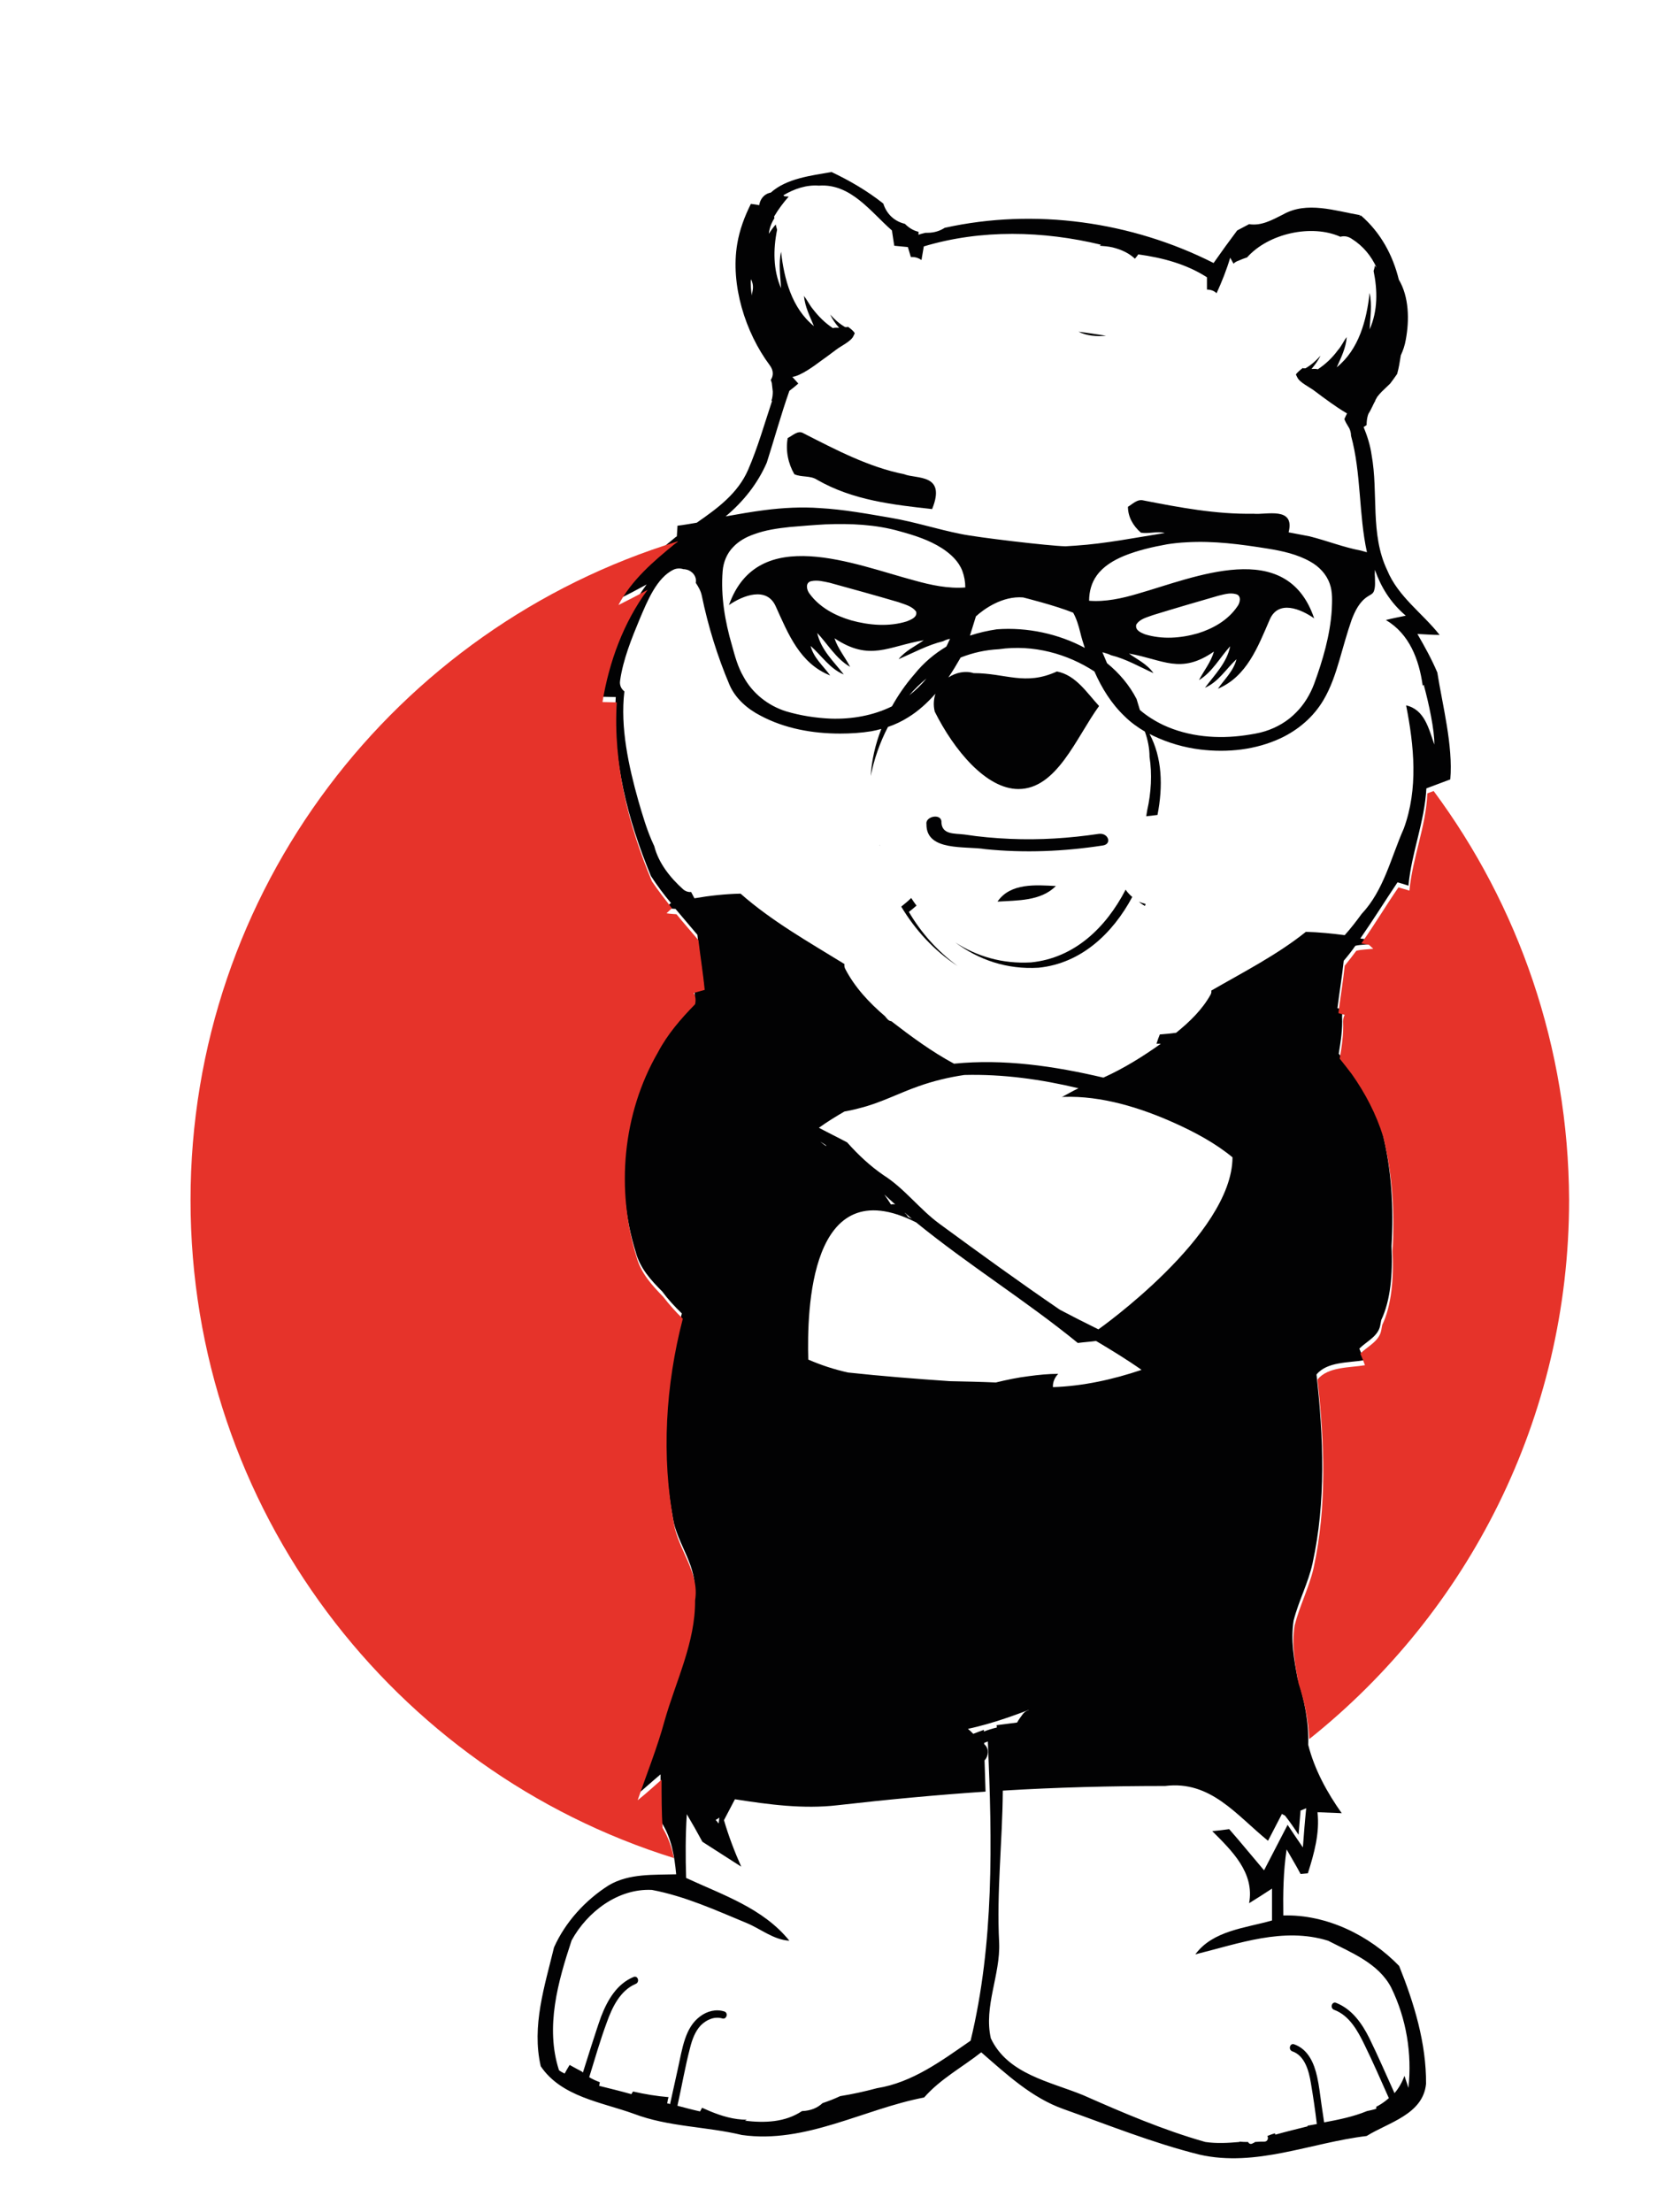 <?xml version="1.0" encoding="utf-8"?>
<!-- Generator: Adobe Illustrator 25.3.1, SVG Export Plug-In . SVG Version: 6.00 Build 0)  -->
<svg version="1.1" id="Capa_1" xmlns="http://www.w3.org/2000/svg" xmlns:xlink="http://www.w3.org/1999/xlink" x="0px" y="0px"
	 width="504px" height="666px" viewBox="0 0 504 666" style="enable-background:new 0 0 504 666;" xml:space="preserve">
<style type="text/css">
	.st0{fill:#020203;}
	.st1{fill:#E6332A;}
</style>
<g>
	<path class="st0" d="M246.2,144.5c10.8,6.2,23,7.5,34.6,8.8c4.4-10.8-4.8-9-8.4-10.5c-10.6-2.1-20.5-7.3-30.3-12.3
		c-1.7-1.1-3.3,0.7-4.8,1.4c-0.7,3.9,0.2,7.8,2,10.9C241.5,143.8,244.1,143.1,246.2,144.5z"/>
	<path class="st0" d="M265.1,254.7L265.1,254.7c0-0.1-0.1-0.2-0.1-0.4C265,254.5,265,254.6,265.1,254.7z"/>
	<path class="st0" d="M339.1,267.9c-5.9,11.4-15.4,20.6-28.5,21.9c-8.6,0.5-16.3-1.8-22.8-6c7,5.2,15.5,8.2,25.1,7.6
		c12.8-1.3,22.3-10.3,28.2-21.3C340.4,269.5,339.7,268.8,339.1,267.9z"/>
	<path class="st0" d="M344.9,272.8c0.1-0.2,0.2-0.4,0.2-0.6c-0.7-0.2-1.4-0.4-2-0.7C343.6,272,344.2,272.4,344.9,272.8z"/>
	<path class="st0" d="M273.8,274.6c0.8-0.6,1.5-1.2,2.3-1.9c-0.6-0.8-1.1-1.5-1.6-2.3c0,0-0.1,0.1-0.1,0.1c-0.9,0.9-1.9,1.7-2.9,2.5
		c4.2,7,9.8,13.2,17,17.9C282.4,286.4,277.5,280.9,273.8,274.6z"/>
	<path class="st0" d="M300.5,271.5c6-0.4,13-0.1,17.6-4.7C312.1,266.5,304.4,265.8,300.5,271.5z"/>
	<path class="st0" d="M296.8,255.7c11.9,1.2,23.7,0.7,35.4-1.1c2.9-0.4,1.7-3.9-1.2-3.5c-8.8,1.3-17.7,1.9-26.7,1.5
		c-4.6-0.2-9.2-0.6-13.7-1.3c-3-0.4-7.1,0.2-7-4.1c-0.4-2.3-4.9-1.3-4.5,1C279,256.5,291,254.7,296.8,255.7z"/>
	<path class="st0" d="M333.2,101.1c-2.8-0.4-5.5-0.9-8.3-1.2C327.4,101.1,330.3,101.4,333.2,101.1z"/>
	<path class="st0" d="M433,202.5c-1.7-4-3.8-7.8-6-11.6c1.7,0.1,5,0.3,6.7,0.3c-5.2-6.6-12.5-11.5-15.8-19.5
		c-5.2-10.9-2.6-23.2-4.7-34.7c-0.4-2.9-1.3-5.7-2.4-8.4c0.3-0.2,0.6-0.4,0.9-0.6c0-1,0.1-2,0.4-3c0.1-0.2,0.1-0.3,0.2-0.5
		c0.8-1.2,1.5-3,2-3.8c0-0.1,0.1-0.1,0.1-0.2c0,0-0.1,0-0.1-0.1c0,0,0.1,0,0.1,0c0.2-0.3,0.3-0.6,0.5-0.9c0.4-0.5,0.8-1,1.3-1.5
		c1-1,2-1.9,2.6-2.5c0.7-0.9,1.4-1.9,2.1-2.9c0.5-1.8,0.8-3.7,1.1-5.6c0.7-1.5,1.2-3,1.5-4.7c1.1-5.9,1-12.9-2.1-18.1
		c-1.8-7.3-5.4-14.1-11.4-19.3c-0.2,0.1-0.4,0.1-0.6,0.2c0.1-0.1,0.3-0.2,0.4-0.3c-7.6-1.3-16.1-4.3-23.3-0.2
		c-3.2,1.6-6.5,3.5-10.2,2.9c-0.9,0.5-2.7,1.4-3.6,1.9c-2.4,3.2-4.8,6.5-7.1,9.8c-24.7-12.5-53.9-16.6-81-10.6
		c-1.4,0.9-3.1,1.5-5.2,1.5c-0.2,0-0.4,0-0.6,0c-0.7,0.2-1.4,0.3-2.1,0.6c0-0.3,0-0.6,0-0.9c-1.7-0.4-3-1.3-4.1-2.4
		c-3.4-0.8-5.6-3.2-6.5-6.1c-4.8-3.8-10.1-6.9-15.6-9.5c-6.2,1.1-13.5,1.9-18.3,6.2c-2.1,0.4-3.2,2-3.5,3.8
		c-0.8-0.2-1.7-0.3-2.5-0.4c-1.9,3.8-3.4,7.8-4.1,12c-2.1,12.3,2.4,26.7,9.8,36.6c1.2,1.6,1.1,3.2,0.3,4.4c0.1,0.3,0.2,0.6,0.3,0.9
		c0.1,0.8,0.2,1.7,0.3,2.6c0,1-0.1,1.9-0.4,2.8c0.1,0,0.1,0,0.2,0c-2.3,6.9-4.3,14-7.2,20.7c-3.1,7.2-9.3,11.7-15.5,16
		c-1.9,0.3-3.9,0.7-5.8,0.9c-0.1,1.1-0.1,2.1-0.2,3.2c-0.3,0.2-0.6,0.4-0.8,0.6c-6.5,5.3-13.1,11-17.1,18.5c3-1.5,5.9-3,8.8-4.6
		c-7.3,9.9-11.6,21.7-13.6,33.8c1.1,0,3.2,0.1,4.3,0.1c-1.1,18.6,3.5,36.8,10.6,53.9c1.9,2.9,3.9,5.6,6.1,8.2c-0.1,0-0.1,0-0.2,0
		c-0.5,0.5-1,0.9-1.5,1.4c1,0.2,2,0.2,3,0.3c2.2,2.6,4.4,5.2,6.6,7.8c0.5,5,1.3,10,1.9,15c0,0,0,0-0.1,0c-1,0.3-2,0.6-3.2,0.9
		c0.6,1,0.8,2.2,0.4,3.4c-4.3,4.3-8.3,9-11.2,14.5c-10.6,18.5-12.7,41.4-6.4,61.7c1.3,4.9,4.6,8.5,8,11.9c1.7,2.3,3.7,4.5,5.9,6.6
		c-5.2,19.9-6.5,41.2-2.7,61.6c1.3,8,7.7,14.7,6.4,23.2c0.1,12.7-5.9,24.3-9.2,36.3c-2.2,8.1-5.4,15.9-8.1,23.9
		c2.4-2,4.8-4.2,7.2-6.2c0,4.8,0,9.6,0.3,14.5c3,4.7,3.9,10.2,4.4,15.6c-6.8,0.2-14.2-0.3-20.3,3.3c-7.1,4.5-13.1,11.1-16.5,18.7
		c-2.8,11.6-6.8,23.7-4,35.8c6.2,9.2,18.3,10.8,28,14.3c10.5,4,21.8,3.8,32.6,6.4c19.2,2.7,36.6-7.8,54.9-11.3
		c4.9-5.6,11.5-9.1,17.2-13.6c7.6,6.6,15.2,13.7,24.8,17.1c13.5,4.8,26.9,10.2,40.9,13.7c17.1,3.9,33.6-3.6,50.4-5.6
		c6.6-4.1,17-6.5,17.9-15.7c0.1-12.2-3.6-24.3-8.1-35.5c-8.9-9.2-21.9-15.6-34.9-15.2c-0.1-6.6,0-13.3,1-19.9
		c1.4,2.5,2.9,4.9,4.2,7.4c1-0.1,1.1-0.1,2.2-0.2c1.9-6,3.6-12.1,2.9-18.4c2.4,0.1,4.9,0.2,7.3,0.3c-4.4-6.2-8.2-13.1-10.1-20.6
		c0.2-6.9-1.1-13.3-3.2-20c-1.1-5.8-2.1-11.5-1.2-17.4c1.5-5.9,4.4-11.3,5.7-17.2c4.1-18.7,3.3-38,1.2-56.9
		c3.2-3.9,9.6-3.5,14.3-4.3c-0.3-0.8-1-2.6-1.4-3.5c2.2-2.2,5.7-3.7,6.3-7c0.1-0.5,0.2-1,0.3-1.6c2.8-5.9,3.5-13.8,3.1-22.3
		c0.7-11.5,0-23.2-2.8-34.4c-2.1-6.9-5.4-13.2-9.5-18.9v0c-1.1-1.6-2.3-3.1-3.6-4.6c0.6-3.7,1.2-7.4,1-11.2c0-0.8,0.2-1.5,0.5-2
		c-0.6-0.2-1.2-0.3-1.8-0.5c0,0,0,0-0.1,0c0.6-4.8,1.4-9.5,1.9-14.3c1.2-1.4,2.4-2.9,3.5-4.5c1.6-0.4,3.5-0.3,5.1-0.6
		c-0.4-0.4-0.9-0.8-1.3-1.2c-0.8-0.2-1.5-0.3-2.3-0.4c3.9-5.6,7.5-11.4,11.2-16.9c0.8,0.2,2.5,0.7,3.3,1c0.9-9.9,4.9-19.3,5.4-29.3
		c2.4-0.9,4.8-1.8,7.2-2.7C437.8,224.6,434.5,212.1,433,202.5z M226.7,87.7c-0.1,0.4-0.2,0.9-0.2,1.3c-0.3-1.7-0.4-3.4-0.3-5v0.1
		C226.8,85.1,227,86.3,226.7,87.7z M231,139.3c2.3-7.2,4.3-14.5,6.8-21.6c0.9-0.7,1.8-1.4,2.7-2.2c-0.6-0.7-1.2-1.3-1.8-2
		c2.5-0.3,6.7-3.4,8.3-4.6c1.7-1.2,3.3-2.4,4.9-3.6c1.4-1.1,4.5-2.5,5.2-4.1c0.2-0.4,0.3-0.7,0.4-0.8c-0.2-0.6-1.3-1.5-2.2-2.1
		c0,0.1,0.1,0.2,0.1,0.2c-0.3,0-0.5,0-0.8,0c-1.7-1-3.2-2.3-4.5-3.8c0.7,1.5,1.6,2.8,2.7,4c-0.6,0-1.3-0.1-1.9,0.1
		c-2.3-1.5-4.3-3.5-6-5.7c-1-1.2-1.7-2.7-2.7-4c0.3,3.3,1.8,6.2,3,9.1c-6.7-5.4-9-14.3-9.9-22.4c-0.8,3.6-0.2,7.3,0,11
		c-2.4-5.5-2.4-11.7-1.2-17.6c-0.1-0.5-0.3-1-0.4-1.6c-0.8,0.9-1.5,1.9-2.1,2.8c0.2-1.7,0.8-3.3,1.7-4.7c0-0.2-0.1-0.3-0.1-0.5
		c1.3-2.2,2.8-4.2,4.4-6c-0.5,0-0.9-0.1-1.3-0.1c-0.1-0.1-0.2-0.2-0.3-0.3c3.2-1.9,6.9-3.2,10.7-2.9c9.6-0.7,15.6,7.9,22,13.5
		c0.2,1.2,0.5,3.5,0.7,4.6c1,0.1,3.1,0.3,4.1,0.4c0.3,1,0.6,2,0.9,3c0.1,0,0.3,0,0.4,0c1.2,0,2.1,0.4,2.8,0.9
		c0.2-1.4,0.5-2.7,0.7-4.1c17.3-5.2,36-4.7,53.4-0.5c-0.2,0.1-0.3,0.2-0.4,0.3c1.3,0.1,2.6,0.2,3.9,0.5c2.8,0.7,5,1.8,6.7,3.4
		c0.3-0.4,0.7-0.8,1-1.3c7.3,1,14.5,2.9,20.7,6.9c0,1.2,0,2.4,0,3.7c1.2,0,2.2,0.4,2.9,1.1c1.6-3.5,3-7,4.1-10.7
		c0.3,0.5,0.6,1.1,1,1.8c0.4-0.4,0.9-0.7,1.5-0.9c0.9-0.4,1.7-0.7,2.6-1c6.4-7.2,19.4-10.1,28.1-6.2c1-0.3,2.2-0.2,3.4,0.6
		c3.5,2.2,5.9,5.2,7.5,8.7c-0.2-0.2-0.3-0.4-0.5-0.6c-0.1,0.5-0.2,1-0.4,1.6c1.2,5.8,1.3,12-1.2,17.6c0.2-3.7,0.8-7.4,0-11
		c-0.9,8.2-3.2,17-9.9,22.4c1.3-2.9,2.8-5.9,3-9.1c-1,1.3-1.6,2.8-2.7,4c-1.6,2.2-3.7,4.2-6,5.7c-0.6-0.2-1.2-0.1-1.9-0.1
		c1-1.2,2-2.5,2.7-4c-1.3,1.5-2.8,2.8-4.5,3.8c-0.3,0-0.5,0-0.8,0c0-0.1,0.1-0.2,0.1-0.2c-0.9,0.7-2,1.6-2.2,2.1
		c0.1,0.2,0.2,0.4,0.4,0.8c0.7,1.6,3.8,3,5.2,4.1c1.6,1.2,3.2,2.4,4.9,3.6c1,0.7,3,2.1,4.9,3.2c-0.3,0.6-0.6,1.2-0.8,1.7
		c0.3,0.8,0.7,1.5,1.2,2.3c0.6,0.9,0.8,1.9,0.8,2.7c3.1,11.2,2.3,23.8,4.8,35.1c-0.6-0.2-1.2-0.3-1.8-0.5c-5.3-1-10.3-3-15.5-4.3
		c-2.1-0.4-4.2-0.8-6.3-1.2c2-7.9-6.8-5.2-10.6-5.6c-11.3,0.2-22.3-1.9-33.1-4c-1.9-0.5-3.3,1.1-4.7,1.9c0,3,1.5,5.7,3.9,7.8
		c2.4,0.4,4.8-0.5,7.2,0.1c-8.9,1.4-17.8,3.2-26.8,3.8c-1,0.1-2.1,0.1-3.1,0.2c-5-0.1-26.8-2.7-31.5-3.7c-7.1-1.4-14.1-3.7-21.3-4.9
		c-7-1.2-14.1-2.5-21.2-2.9c-5.5-0.4-11.1-0.1-16.6,0.6c-3.9,0.5-7.9,1.2-11.8,1.9C224.1,150.9,228.3,145.5,231,139.3z M340.1,196.8
		c10.3,1.8,15.5,6.4,25.6-0.6c-0.9,3.2-3,5.7-4.5,8.6c4-2.4,6.3-6.8,9.4-10.2c-1,5-4.7,8.6-7.6,12.5c4-1.7,6.4-5.7,9.5-8.6
		c-0.9,3.6-3.6,6-5.6,8.9c8.7-3.7,12-12.5,15.6-20.8c2.6-6.1,9.4-3.2,13.4-0.4c-8.3-24.5-36-12.3-53.2-7.4
		c-4.7,1.4-9.8,2.5-14.6,2.1c0-2.7,0.7-5.4,2.3-7.6c2-2.8,5.1-4.6,8.2-5.9c4.2-1.7,8.6-2.7,13-3.5c1.9-0.3,3.8-0.5,5.8-0.6
		c8.2-0.5,16.4,0.6,24.5,1.9c4.4,0.7,8.9,1.7,12.8,3.9c2.7,1.5,4.9,3.8,5.9,6.7c0.9,2.5,0.7,5.3,0.6,7.9c-0.5,7.6-2.7,15.1-5.3,22.2
		c-1.2,3.2-3,6.2-5.4,8.6c-2.6,2.7-5.9,4.6-9.4,5.7c-1.9,0.6-3.9,0.9-5.9,1.2c-8.3,1.2-17.1,0.5-24.8-3.1c-2.5-1.2-4.9-2.7-7-4.5
		c-0.3-1.1-0.7-2.2-1-3.3c-2.1-4.1-5.2-7.8-8.9-10.8c-0.5-1.1-0.9-2.2-1.4-3.3c0.2,0.1,0.5,0.1,0.7,0.2c0.7,0.2,1.3,0.4,1.9,0.7
		c4.5,1.1,8.6,3.5,12.8,5.4C345.5,199.9,342.6,198.6,340.1,196.8z M342.3,188.1c1.1-1.8,3.3-2.2,5.1-2.9c6.5-2,13-3.9,19.6-5.8
		c1.7-0.4,3.5-1,5.3-0.5c1.8,0.4,1.3,2.7,0.4,3.8c-2.8,4.1-7.3,6.6-11.8,8c-5.2,1.5-10.8,1.9-16,0.3
		C343.7,190.5,341.9,189.8,342.3,188.1z M326.8,195.1c-7.8-4.2-17.3-6.3-26.5-5.6c-2.7,0.4-5.4,1-8.1,1.9c0.6-1.9,1.2-3.9,1.8-5.8
		c2.4-2.2,8-6.2,14.2-5.7c0,0,9.7,2.4,15.1,4.6c1,1.8,1.6,3.8,2.1,5.8C325.8,192,326.3,193.6,326.8,195.1z M217.7,172
		c0.2-2.7,1.3-5.4,3.2-7.3c1.7-1.8,3.9-3,6.2-3.8c3.5-1.3,7.1-1.8,10.8-2.2c3.5-0.3,7.1-0.6,10.7-0.8c7.5-0.3,15.2,0,22.5,2.1
		c4.4,1.2,8.8,2.6,12.7,5.1c2.6,1.7,5,3.9,6.1,6.8c0.6,1.6,0.9,3.3,0.9,5c-5.1,0.4-10.3-0.7-15.3-2.1c-18.1-4.8-47.2-17.1-55.9,7.4
		c4.2-2.9,11.4-5.7,14.1,0.4c3.8,8.4,7.3,17.2,16.4,20.8c-2.1-2.9-5-5.3-5.9-8.9c3.3,2.9,5.8,6.9,10,8.6c-3-3.9-6.9-7.4-8-12.5
		c3.2,3.4,5.7,7.8,9.9,10.2c-1.5-2.9-3.7-5.5-4.7-8.6c10.7,7.1,16.1,2.4,26.9,0.6c-2.6,1.8-5.6,3.2-7.6,5.7
		c4.4-1.9,8.8-4.3,13.4-5.4c0.6-0.3,1.3-0.6,2-0.7c0,0,0,0,0.1,0c-0.3,0.6-0.6,1.2-0.9,1.9c-0.1,0.2-0.2,0.3-0.2,0.4
		c-3.5,2.1-6.8,4.8-9.6,8.3c-2.7,3.1-4.9,6.3-6.8,9.7c-5.7,2.8-12.1,3.9-18.4,3.7c-4.6-0.2-9.1-0.9-13.5-2.2
		c-5.4-1.7-10.1-5.4-12.8-10.4c-1.7-2.9-2.6-6.2-3.5-9.5C218.4,187.1,217.1,179.5,217.7,172z M273.2,187.1
		c-5.4,1.7-11.4,1.2-16.8-0.3c-4.8-1.4-9.5-3.9-12.5-8c-0.9-1.1-1.4-3.4,0.5-3.8c1.9-0.4,3.7,0.1,5.6,0.5c6.9,1.9,13.8,3.8,20.6,5.8
		c1.9,0.7,4.2,1.2,5.4,2.9C276.4,185.9,274.4,186.6,273.2,187.1z M279.1,204.3c-1.5,1.9-3.3,3.6-5.2,5.1
		C275.5,207.5,277.2,205.9,279.1,204.3z M292.4,614.5c-8.7,6-17.5,12.6-28.2,14.3c-3.7,1-7.4,1.8-11.1,2.4c-1.7,0.8-3.5,1.5-5.3,2.1
		c-1.5,1.4-3.5,2.3-6.2,2.4c-5.1,3.4-11.2,3.6-17.2,2.9c0.2-0.1,0.4-0.2,0.6-0.3c-3.9,0-7.6-1.1-11.2-2.6l-2.3-1
		c-0.2,0.4-0.4,0.7-0.6,1.1c-2.3-0.5-4.5-1.1-6.8-1.7c0,0,0-0.1,0-0.1c1.3-5.8,2.3-11.7,3.8-17.4c0.6-2.4,1.5-4.9,3.2-6.7
		c1.7-1.7,4.1-2.8,6.5-2.1c1.3,0.4,1.9-1.7,0.6-2.1c-2.5-0.8-5.2-0.1-7.3,1.5c-2.3,1.7-3.6,4.1-4.5,6.7c-1,2.9-1.5,6-2.2,9.1
		c-0.8,3.5-1.5,6.9-2.3,10.4c0,0.1,0,0.1,0,0.2c-0.3-0.1-0.6-0.2-0.9-0.2c0.1-0.6,0.2-1.3,0.4-1.9c-3.6-0.3-7.2-0.9-10.7-1.7
		c-0.2,0.3-0.3,0.5-0.5,0.8c-3.2-0.9-6.5-1.7-9.7-2.5c0.1-0.4,0.1-0.7,0.2-1.1c-1.1-0.4-2.2-0.9-3.2-1.5c1.7-5.5,3.3-11.1,5.3-16.5
		c1.6-4.5,4-9.6,8.7-11.6c1.3-0.5,0.7-2.6-0.6-2.1c-5.1,2.1-7.9,7-9.8,11.9c-1.1,3-2,6-3,9c-0.8,2.6-1.7,5.3-2.5,7.9
		c-0.1-0.1-0.2-0.2-0.3-0.3c-1.3-0.7-2.5-1.3-3.7-2c-0.5,0.8-1,1.7-1.5,2.6c-0.6-0.3-1.2-0.6-1.7-1c-4.2-13-0.3-26.7,3.8-39.1
		c4.7-8.6,14-15.7,24.2-15.2c10,1.9,19.2,6.1,28.6,10c4.3,1.8,8,5,12.8,5.3c-7.9-9.8-20.1-13.8-31.1-18.9
		c-0.2-6.4-0.2-12.8,0.2-19.2c1.6,2.7,3.2,5.5,4.7,8.3c3.9,2.5,7.8,5,11.7,7.5c-2-4.5-3.8-9.2-5.2-14c1.1-2.1,2.2-4.2,3.3-6.3
		c10.2,1.6,20.6,3,30.9,1.8c14.9-1.7,29.8-3.1,44.6-4.1c-0.1-3.2-0.2-6.3-0.3-9.4c0,0,0,0,0.1-0.1c1.1-1.3,1.3-3.3,0-4.6
		c-0.1-0.1-0.1-0.1-0.2-0.2c0-0.1,0-0.3,0-0.4l1.1-0.4C298.9,554.6,299.5,585.1,292.4,614.5z M215.6,548c0.4-0.2,0.8-0.4,1.1-0.7
		c-0.1,0.7-0.1,1.3-0.2,1.8C216.2,548.7,215.9,548.4,215.6,548z M320.4,330.3c11.5-0.4,23.3,3.3,33.5,7.9c6,2.7,12.2,6,17.4,10.3
		c-0.1,23.4-40.4,51.8-40.4,51.8c-3.9-1.9-7.8-3.9-11.6-5.9c-12.3-8.4-24.3-17.1-36.3-25.9c-6-4.4-10.5-10.6-16.8-14.6
		c-4.1-2.8-7.7-6.2-11-9.9c-2.8-1.5-5.7-2.9-8.5-4.4c2.5-1.8,5.1-3.4,7.7-4.9c1.6-0.3,3.1-0.6,4.5-1c6.2-1.5,11.8-4.5,17.8-6.6
		c4.5-1.6,9.1-2.7,13.8-3.4c11.6-0.3,23.1,1.3,34.4,4c-1.7,0.8-3.4,1.8-5.1,2.7C320.1,330.3,320.2,330.3,320.4,330.3z M274.7,367
		c-0.8-0.4-1.2-0.6-1.2-0.6c-0.2-0.4-0.5-0.8-0.9-1.1c0,0,0,0,0-0.1C273.3,365.8,274,366.4,274.7,367z M269.7,362.7
		c-0.4-0.1-0.8-0.1-1.3,0c-0.6-1-1.3-2-2-3C267.5,360.7,268.6,361.7,269.7,362.7z M249,345c-0.1,0-0.2,0-0.3,0
		c-0.5-0.4-1.1-0.8-1.6-1.2C247.7,344.1,248.3,344.5,249,345z M276,368.1C276,368.1,276,368.1,276,368.1
		c15.7,12.8,33,23.5,48.7,36.3c1.4-0.2,4.1-0.4,5.5-0.6c4.7,2.8,9.3,5.6,13.7,8.7c-8.6,2.9-17.6,4.9-26.7,5.2c-0.1-1.5,0.6-3,1.6-4
		c-3,0-5.9,0.3-8.9,0.7c-3.3,0.4-6.6,1.1-9.9,1.9c-4.6-0.2-9.2-0.3-13.9-0.4c-10.2-0.7-20.4-1.5-30.6-2.6c-4.1-0.9-8.1-2.2-12-3.9
		C243.1,394.8,243.8,351.8,276,368.1z M300.3,520.2c-1.3,0.3-2.6,0.7-3.9,1.2c0-0.2,0-0.3,0-0.5c-1.1,0.4-2.2,0.8-3.2,1.2
		c-0.5-0.5-1-1-1.6-1.5c1.9-0.4,3.8-0.9,5.6-1.4c4.3-1.2,8.5-2.7,12.7-4.3c0,0,0,0.1-0.1,0.1c-0.7,0.2-1.3,0.6-1.7,1.2
		c-0.6,0.8-1.2,1.6-1.7,2.5c-2.1,0.3-4.1,0.5-6.2,0.8C300.3,519.7,300.3,519.9,300.3,520.2z M391.2,552.5c0.2-2.4,0.4-4.9,0.6-7.3
		c0.7-0.3,1.3-0.5,1.7-0.7c-0.4,3.9-0.7,7.8-1,11.8c-1.5-2.2-3.1-4.5-4.6-6.8c-2.4,4.6-4.7,9.1-7.1,13.7c-3.5-4.1-6.9-8.3-10.5-12.4
		c-1.3,0.2-3.9,0.5-5.1,0.6c5.9,5.9,12.8,12.5,11.1,21.7c2.3-1.4,4.6-2.9,6.9-4.4c0,3.2,0,6.4,0,9.6c-8,2.3-17.8,3-23.1,10.2
		c13-3.2,26.5-8.3,40-4.1c7,3.6,15.2,6.8,19,14.1c4.6,9.4,6.3,19.9,5.2,30.2c-0.4-1.2-0.8-2.4-1.2-3.6c-0.7,1.9-1.7,3.7-3,5.2
		c-2.5-5.5-4.9-11.1-7.6-16.6c-2.2-4.4-5.2-8.7-10-10.6c-1.3-0.5-1.9,1.6-0.6,2.1c4.6,1.7,7.1,6.3,9.1,10.4c2.6,5.3,5,10.8,7.4,16.2
		c-0.4,0.3-0.7,0.6-1.1,0.9c-0.8,0.6-1.7,1.2-2.7,1.7v0.6c-0.9,0.3-1.9,0.5-2.8,0.7c-4.1,1.7-8.6,2.6-12.9,3.4
		c-0.3-1.8-0.5-3.6-0.8-5.4c-0.4-2.8-0.7-5.6-1.3-8.3c-0.9-4.1-2.7-8.3-6.9-9.8c-1.3-0.5-1.9,1.6-0.6,2.1c3.8,1.3,5,5.9,5.6,9.5
		c0.7,4.1,1.3,8.2,1.8,12.4c-0.9,0.2-1.8,0.3-2.8,0.5v0.2c-3.2,0.8-6.5,1.6-9.7,2.5c0-0.1-0.1-0.3-0.1-0.4c-0.8,0.2-1.6,0.5-2.3,0.8
		c0.4,0.6,0.1,1.7-0.9,1.7c-0.9,0-1.8,0-2.8,0.1c-0.2,0.2-0.5,0.3-0.7,0.4c-0.6,0.4-1.2,0.1-1.4-0.4c-0.9,0-1.7,0-2.6-0.1v0.1
		c-3.4,0.3-6.9,0.5-10.3,0c-12.7-3.6-24.8-8.8-36.8-14.1c-10-4.1-22.7-6.3-27.8-17.1c-2.2-9.6,2.9-19.1,2.5-28.8
		c-0.8-15.3,1-30.6,1.1-45.8c16.3-1,32.6-1.4,48.9-1.4c13.7-1.7,21.4,8.7,31,16.5c1.4-2.7,2.8-5.4,4.2-8.1c0.3,0.2,0.6,0.4,0.9,0.5
		C388.6,548.6,389.9,550.5,391.2,552.5z M432.1,224.2c-1.7-4.8-2.9-10.5-8.5-11.8c2.4,12.2,3.7,25.1-0.7,37.1
		c-3.9,8.8-6,18.6-12.7,25.7c-1.6,2.2-3.3,4.4-5.1,6.4c-3.9-0.5-7.8-0.9-11.7-1c-8.6,6.9-18.8,12.1-28.5,17.7c0.1,0.4,0,0.8-0.2,1.2
		c-2.5,4.5-6.3,8.2-10.4,11.5c-1.6,0.2-3.3,0.4-4.9,0.5c-0.3,0.7-0.8,2.1-1,2.8c0.4,0,0.9,0,1.3,0c-5.5,3.9-11.1,7.4-17.3,10.2
		c-14.9-3.5-30-5.7-45-4.2c-6.7-3.6-12.8-8.1-18.9-12.8c-0.8,0-1.4-0.9-1.9-1.5c-4.8-4.1-9.1-8.7-12-14.3c-0.2-0.4-0.3-1-0.2-1.4
		c-10.7-6.6-21.9-12.9-31.3-21.2c-4.6,0.1-9.3,0.6-13.9,1.4c-0.3-0.6-0.7-1.3-1-1.9c-0.8,0.1-1.7-0.2-2.4-0.8
		c-3.9-3.5-7.4-7.9-8.7-13c-2.2-4.6-3.6-9.6-4.8-13.7c-2.9-10.3-5.5-22.1-4.2-32.9c-0.9-0.7-1.5-1.8-1.3-3.2
		c0.9-6.4,3.5-12.8,6-18.8c2.1-4.9,5-12.3,10.2-14.7c0.9-0.4,2-0.4,2.9-0.1c0.3,0,0.5,0,0.8,0.1c1.7,0.3,3.3,2,2.9,4
		c0.8,1.2,1.5,2.4,1.8,3.8c1.9,9.2,4.7,18.3,8.4,27c1.8,4.1,5.4,7.2,9.3,9.2c7.3,3.9,15.7,5.4,24,5.4c3.2,0,6.3-0.2,9.4-0.7
		c1-0.2,2-0.4,3-0.7c-1.8,4.6-2.9,9.4-3.2,14.2c1-5,2.7-10,5.2-14.8c2.1-0.7,4.2-1.7,6.1-2.9c3.1-1.9,5.8-4.4,8.2-7.1
		c-0.5,1.6-0.7,3.4-0.2,5.4c5.8,11.6,15.5,23.3,25.2,23.3c11.6,0,17.4-15.5,24.3-25c-3.7-4-7-9.3-12.7-10.4
		c-9.6,4.4-15.4,0.5-25.1,0.5c-2.5-0.8-5.3-0.2-7.6,1.3c1.3-1.9,2.5-3.9,3.7-6c3.8-1.5,7.6-2.3,11.5-2.5c10.4-1.5,20.7,1.4,28.8,6.7
		c2.2,5,5.1,9.7,9.1,13.5c1.8,1.8,3.9,3.3,6.1,4.6c0.9,2.5,1.4,5.1,1.4,7.6c0.8,5.2,0.5,10.8-0.7,16.1c-0.1,0.6-0.2,1.2-0.3,1.8
		l2.6-0.3l0.8-0.1c1.7-8.7,1.4-17.3-2.4-24.4c0.4,0.2,0.8,0.4,1.2,0.6c4.4,2.1,9.2,3.5,14.1,4.1c8.2,1,16.7,0.1,24.2-3.4
		c5.3-2.5,9.9-6.4,12.9-11.5c2.2-3.7,3.6-7.9,4.8-12c1.2-4.1,2.3-8.2,3.7-12.2c1-2.6,2.3-5.3,4.7-6.9c0.7-0.5,1.7-0.8,2-1.7
		c0.5-1.4,0.3-2.9,0.3-4.4c-0.1-0.7,0-1.3,0-2c1.8,5.1,4.6,9.8,9.3,13.8c-2,0.4-4,0.8-6,1.3c7.1,4.2,10,11.9,11.1,19.8
		c0.1-0.1,0.2-0.2,0.3-0.3C430.4,211.6,432.2,220,432.1,224.2z"/>
</g>
<path class="st1" d="M199.6,550.4c-0.3-4.8-0.3-9.6-0.3-14.5c-2.4,2.1-4.7,4.2-7.2,6.2c2.7-7.9,5.9-15.8,8.1-23.9
	c3.4-12,9.3-23.6,9.2-36.3c1.4-8.4-5.1-15.2-6.4-23.2c-3.8-20.3-2.5-41.6,2.7-61.6c-2.2-2.1-4.2-4.4-5.9-6.6
	c-3.4-3.5-6.7-7.1-8-11.9c-6.3-20.3-4.3-43.2,6.4-61.7c2.9-5.5,6.9-10.1,11.2-14.5c0.3-1.3,0.1-2.5-0.4-3.4c1.1-0.3,2.2-0.6,3.2-0.9
	c0,0,0,0,0.1,0c-0.5-5-1.3-10-1.9-15c-2.2-2.6-4.5-5.2-6.6-7.8c-1-0.1-2-0.1-3-0.3c0.5-0.5,1-0.9,1.5-1.4c0,0,0.1,0,0.2,0
	c-2.1-2.7-4.2-5.4-6.1-8.2c-7.1-17-11.7-35.3-10.6-53.9c-1.1,0-3.2-0.1-4.3-0.1c2-12.1,6.3-23.9,13.6-33.8c-2.9,1.6-5.8,3.1-8.8,4.6
	c4-7.6,10.6-13.2,17.1-18.5c0.3-0.2,0.6-0.4,0.8-0.6c0,0,0,0,0-0.1C119.2,189,57.4,268,57.4,361.4c0,93,61.2,171.8,145.6,198.1
	C202.4,556.3,201.3,553.2,199.6,550.4z"/>
<path class="st1" d="M431.9,238.2c-0.6,0.2-1.3,0.5-1.9,0.7c-0.4,10-4.5,19.4-5.4,29.3c-0.8-0.3-2.5-0.7-3.3-1
	c-3.8,5.5-7.3,11.4-11.2,16.9c0.8,0.1,1.5,0.3,2.3,0.4c0.4,0.4,0.9,0.8,1.3,1.2c-1.7,0.2-3.5,0.2-5.1,0.6c-1.1,1.5-2.3,3-3.5,4.5
	c-0.5,4.8-1.3,9.5-1.9,14.3c0,0,0,0,0.1,0c0.5,0.2,1.2,0.3,1.8,0.5c-0.3,0.5-0.5,1.2-0.5,2c0.2,3.8-0.4,7.6-1,11.2
	c1.2,1.5,2.4,3,3.6,4.6v0c4.1,5.8,7.4,12.1,9.5,18.9c2.8,11.3,3.5,22.9,2.8,34.4c0.4,8.5-0.3,16.4-3.1,22.3c-0.1,0.5-0.2,1-0.3,1.6
	c-0.6,3.3-4.1,4.8-6.3,7c0.4,0.9,1.1,2.6,1.4,3.5c-4.7,0.8-11.1,0.4-14.3,4.3c2.1,18.9,2.9,38.2-1.2,56.9
	c-1.4,5.9-4.2,11.3-5.7,17.2c-0.9,5.9,0.1,11.7,1.2,17.4c1.8,5.6,3,11.1,3.2,16.8c47.7-38,78.3-96.6,78.3-162.4
	C472.5,315.2,457.4,272.6,431.9,238.2z"/>
</svg>
